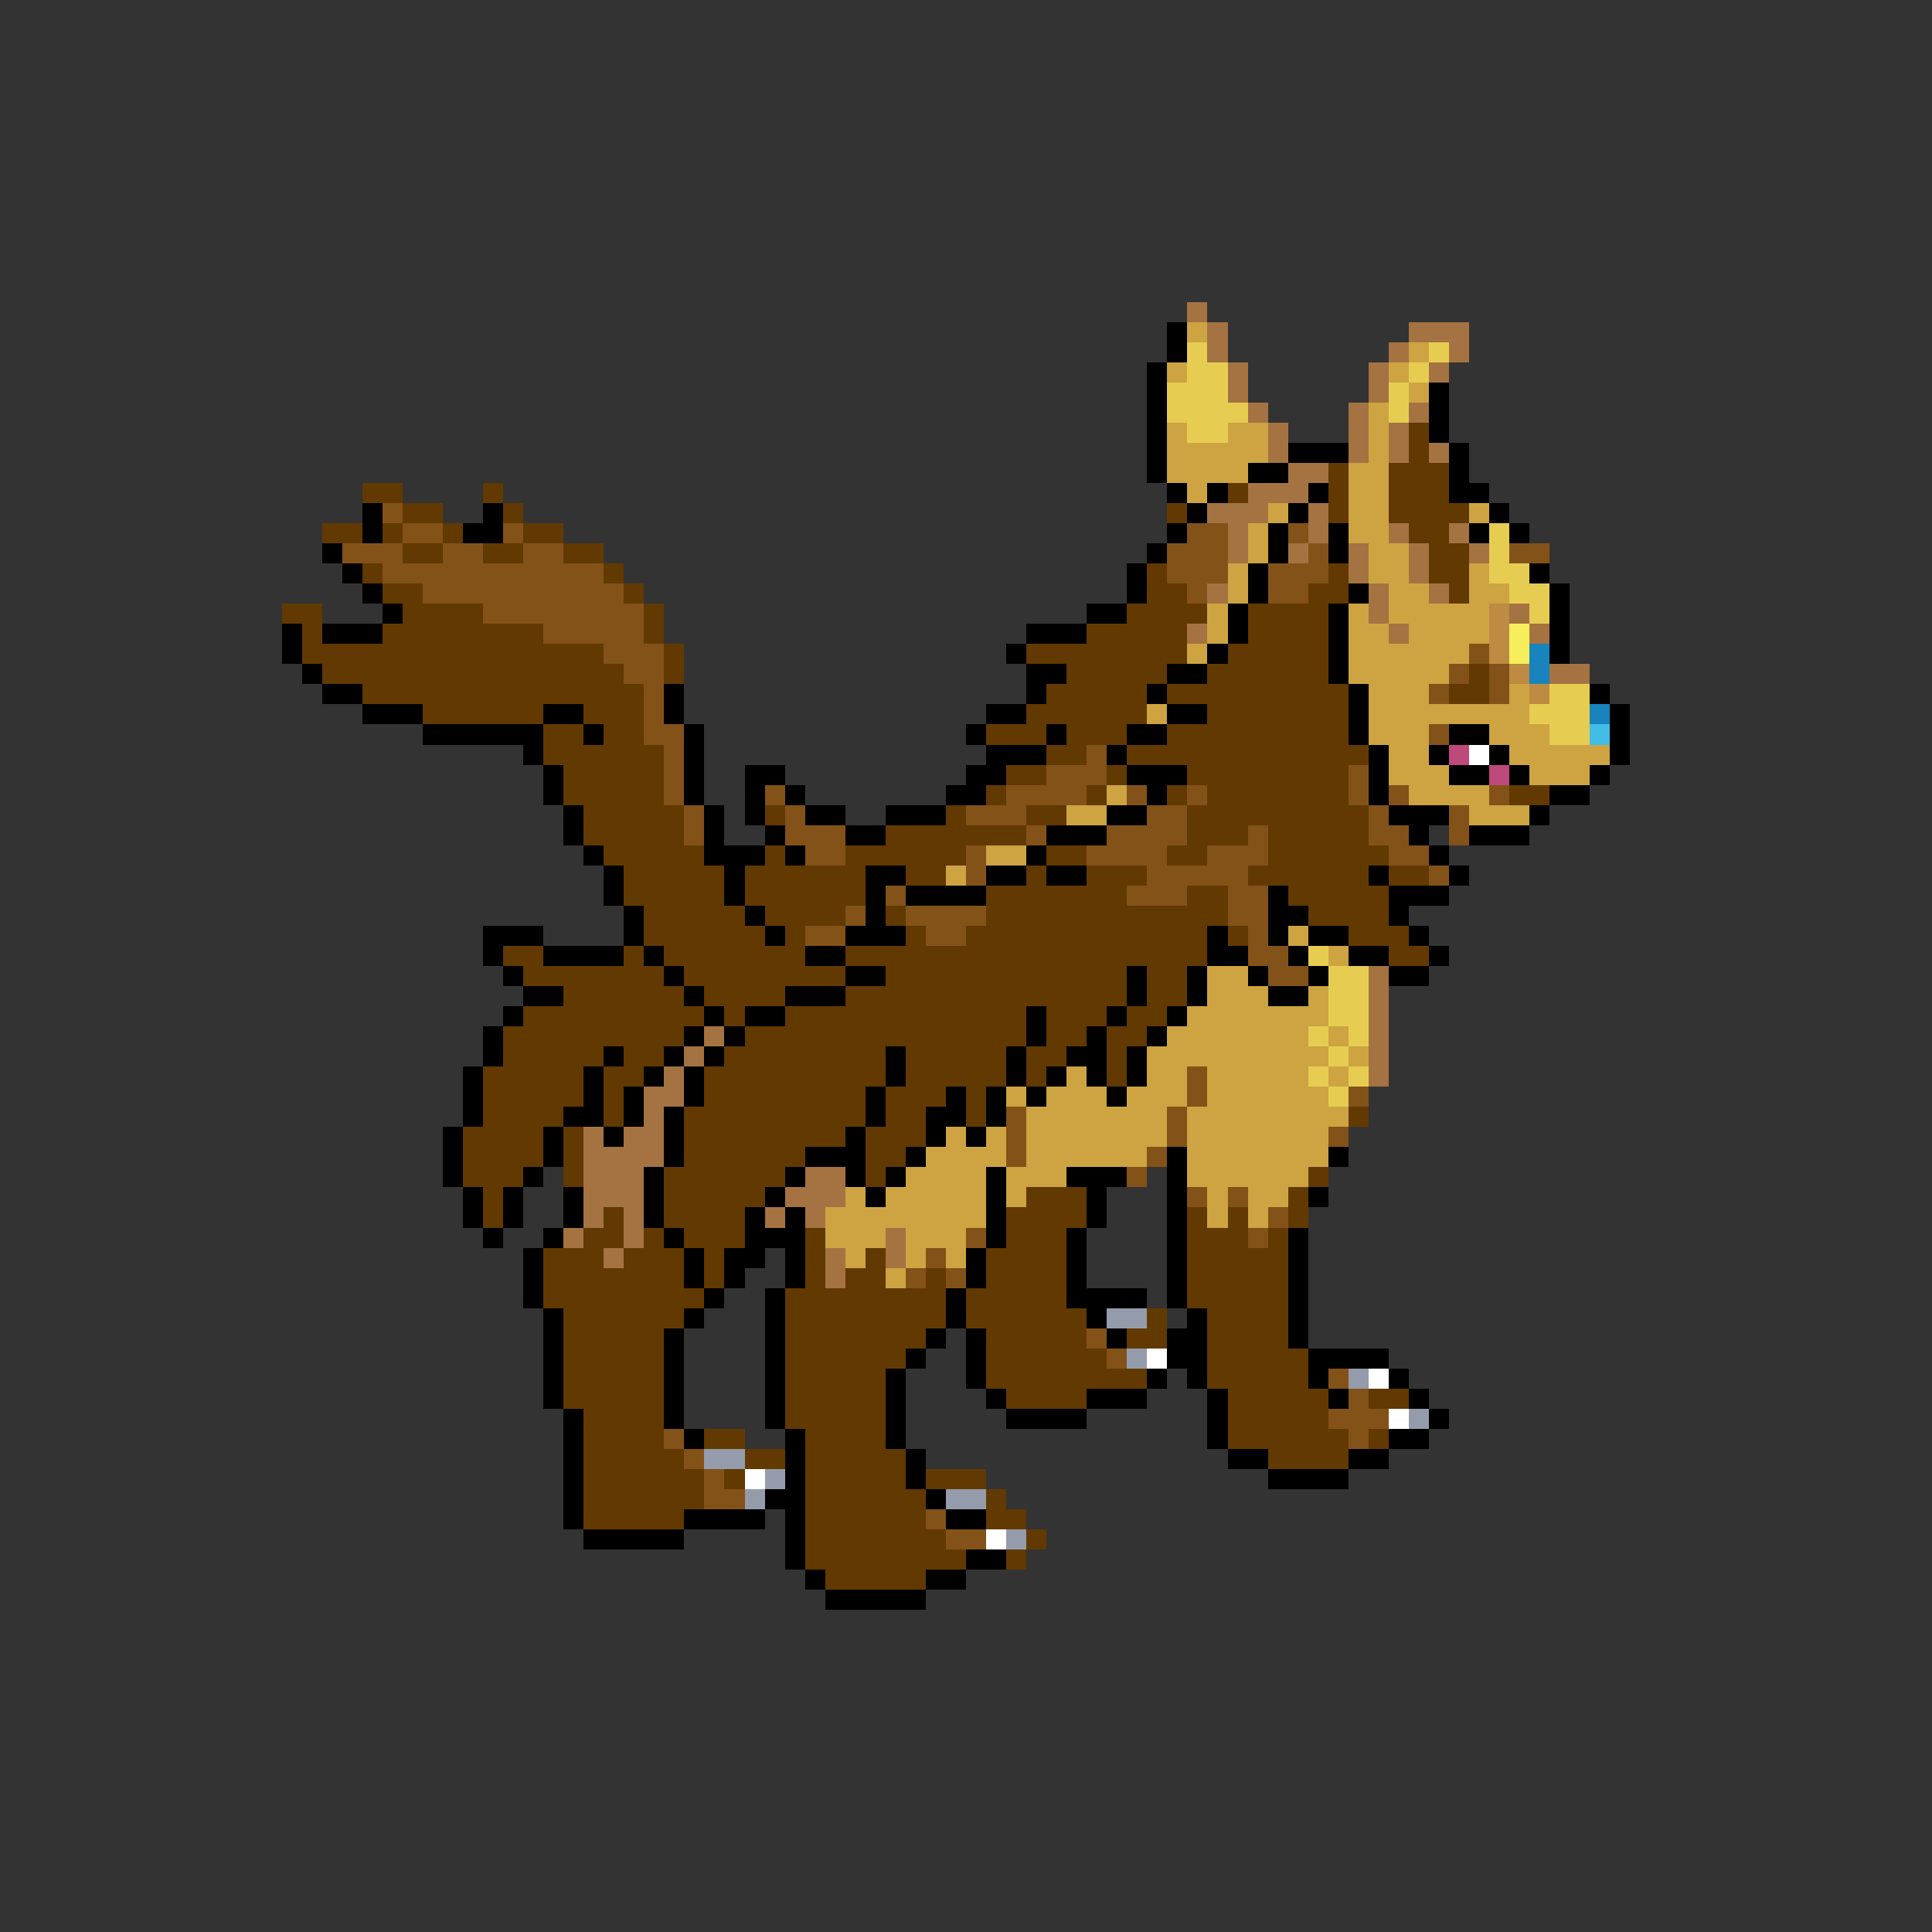 <svg xmlns="http://www.w3.org/2000/svg" viewBox="0 -0.5 96 96" shape-rendering="crispEdges">
<rect x="0" y="-0.5" width="96" height="96" fill="#333333" stroke="none"/>
<path stroke="#a47341" d="M59 15h1M60 16h1M70 16h3M60 17h1M69 17h1M72 17h1M61 18h1M68 18h1M71 18h1M61 19h1M68 19h1M62 20h1M67 20h1M70 20h1M63 21h1M67 21h1M69 21h1M63 22h1M67 22h1M69 22h1M71 22h1M64 23h2M62 24h3M60 25h3M65 25h1M61 26h1M65 26h1M69 26h1M72 26h1M61 27h1M64 27h1M67 27h1M70 27h1M73 27h1M67 28h1M70 28h1M60 29h1M68 29h1M71 29h1M68 30h1M75 30h1M59 31h1M69 31h1M76 31h1M77 33h2M68 48h1M68 49h1M68 50h1M35 51h1M68 51h1M34 52h1M68 52h1M33 53h1M68 53h1M32 54h2M32 55h1M29 56h1M31 56h2M29 57h4M29 58h3M40 58h2M29 59h3M39 59h3M29 60h1M31 60h1M38 60h1M40 60h1M28 61h1M31 61h1M44 61h1M30 62h1M41 62h1M44 62h1M41 63h1" />
<path stroke="#000000" d="M58 16h1M58 17h1M57 18h1M57 19h1M71 19h1M57 20h1M71 20h1M57 21h1M71 21h1M57 22h1M64 22h3M72 22h1M57 23h1M62 23h2M72 23h1M58 24h1M60 24h1M65 24h1M72 24h2M18 25h1M24 25h1M59 25h1M64 25h1M74 25h1M18 26h1M23 26h2M58 26h1M63 26h1M66 26h1M73 26h1M75 26h1M16 27h1M57 27h1M63 27h1M66 27h1M17 28h1M56 28h1M62 28h1M76 28h1M18 29h1M56 29h1M62 29h1M67 29h1M77 29h1M19 30h1M54 30h2M61 30h1M66 30h1M77 30h1M14 31h1M16 31h3M51 31h3M61 31h1M66 31h1M77 31h1M14 32h1M50 32h1M60 32h1M66 32h1M77 32h1M15 33h1M51 33h2M58 33h2M66 33h1M16 34h2M33 34h1M51 34h1M57 34h1M67 34h1M79 34h1M18 35h3M27 35h2M33 35h1M49 35h2M58 35h2M67 35h1M80 35h1M21 36h6M29 36h1M34 36h1M48 36h1M52 36h1M56 36h2M67 36h1M72 36h2M80 36h1M26 37h1M34 37h1M49 37h3M55 37h1M68 37h1M71 37h1M74 37h1M80 37h1M27 38h1M34 38h1M37 38h2M48 38h2M56 38h3M68 38h1M72 38h2M75 38h1M79 38h1M27 39h1M34 39h1M37 39h1M39 39h1M47 39h2M57 39h1M68 39h1M77 39h2M28 40h1M35 40h1M37 40h1M40 40h2M44 40h3M55 40h2M69 40h3M76 40h1M28 41h1M35 41h1M38 41h1M42 41h2M52 41h3M70 41h1M73 41h3M29 42h1M35 42h3M39 42h1M51 42h1M71 42h1M30 43h1M36 43h1M43 43h2M49 43h2M52 43h2M68 43h1M72 43h1M30 44h1M36 44h1M43 44h1M45 44h4M63 44h1M69 44h3M31 45h1M37 45h1M43 45h1M63 45h2M69 45h1M24 46h3M31 46h1M38 46h1M42 46h3M60 46h1M63 46h1M65 46h2M70 46h1M24 47h1M27 47h4M32 47h1M40 47h2M60 47h2M64 47h1M67 47h2M71 47h1M25 48h1M33 48h1M42 48h2M56 48h1M59 48h1M62 48h1M65 48h1M69 48h2M26 49h2M34 49h1M39 49h3M56 49h1M59 49h1M63 49h2M25 50h1M35 50h1M37 50h2M51 50h1M55 50h1M58 50h1M24 51h1M34 51h1M36 51h1M51 51h1M54 51h1M57 51h1M24 52h1M30 52h1M33 52h1M35 52h1M44 52h1M50 52h1M53 52h2M56 52h1M23 53h1M29 53h1M32 53h1M34 53h1M44 53h1M50 53h1M52 53h1M54 53h1M56 53h1M23 54h1M29 54h1M31 54h1M34 54h1M43 54h1M47 54h1M49 54h1M51 54h1M55 54h1M23 55h1M28 55h2M31 55h1M33 55h1M43 55h1M46 55h2M49 55h1M22 56h1M27 56h1M30 56h1M33 56h1M42 56h1M46 56h1M48 56h1M22 57h1M27 57h1M33 57h1M40 57h3M45 57h1M58 57h1M66 57h1M22 58h1M26 58h1M32 58h1M39 58h1M42 58h1M44 58h1M49 58h1M53 58h3M58 58h1M23 59h1M25 59h1M28 59h1M32 59h1M38 59h1M43 59h1M49 59h1M54 59h1M58 59h1M65 59h1M23 60h1M25 60h1M28 60h1M32 60h1M37 60h1M39 60h1M49 60h1M54 60h1M58 60h1M24 61h1M27 61h1M33 61h1M37 61h3M49 61h1M53 61h1M58 61h1M64 61h1M26 62h1M34 62h1M36 62h2M39 62h1M48 62h1M53 62h1M58 62h1M64 62h1M26 63h1M34 63h1M36 63h1M39 63h1M48 63h1M53 63h1M58 63h1M64 63h1M26 64h1M35 64h1M38 64h1M47 64h1M53 64h4M58 64h1M64 64h1M27 65h1M34 65h1M38 65h1M47 65h1M54 65h1M59 65h1M64 65h1M27 66h1M33 66h1M38 66h1M46 66h1M48 66h1M55 66h1M58 66h2M64 66h1M27 67h1M33 67h1M38 67h1M45 67h1M48 67h1M58 67h2M65 67h4M27 68h1M33 68h1M38 68h1M44 68h1M48 68h1M57 68h1M59 68h1M65 68h1M69 68h1M27 69h1M33 69h1M38 69h1M44 69h1M49 69h1M54 69h3M60 69h1M66 69h1M70 69h1M28 70h1M33 70h1M38 70h1M44 70h1M50 70h4M60 70h1M71 70h1M28 71h1M34 71h1M39 71h1M44 71h1M60 71h1M69 71h2M28 72h1M39 72h1M45 72h1M61 72h2M67 72h2M28 73h1M39 73h1M45 73h1M63 73h4M28 74h1M38 74h2M46 74h1M28 75h1M34 75h4M39 75h1M47 75h2M29 76h5M39 76h1M39 77h1M48 77h2M40 78h1M46 78h2M41 79h5" />
<path stroke="#cda441" d="M59 16h1M70 17h1M58 18h1M69 18h1M70 19h1M68 20h1M58 21h1M61 21h2M68 21h1M58 22h5M68 22h1M58 23h4M67 23h2M59 24h1M67 24h2M63 25h1M67 25h2M73 25h1M62 26h1M67 26h2M62 27h1M68 27h2M61 28h1M68 28h2M73 28h1M61 29h1M69 29h2M73 29h2M60 30h1M67 30h1M69 30h5M60 31h1M67 31h2M70 31h4M59 32h1M67 32h6M67 33h5M68 34h3M75 34h1M57 35h1M68 35h8M68 36h3M74 36h3M69 37h2M75 37h5M69 38h3M76 38h3M55 39h1M70 39h4M53 40h2M73 40h3M49 42h2M47 43h1M64 46h1M66 47h1M60 48h2M60 49h3M65 49h1M59 50h7M58 51h7M66 51h1M57 52h9M67 52h1M53 53h1M57 53h2M60 53h5M66 53h1M50 54h1M52 54h3M56 54h3M60 54h6M51 55h7M59 55h8M47 56h1M49 56h1M51 56h7M59 56h7M46 57h4M51 57h6M59 57h7M45 58h4M50 58h3M59 58h6M42 59h1M44 59h5M50 59h1M60 59h1M62 59h2M41 60h8M60 60h1M62 60h1M41 61h3M45 61h3M42 62h1M45 62h1M47 62h1M44 63h1" />
<path stroke="#e6cd52" d="M59 17h1M71 17h1M59 18h2M70 18h1M58 19h3M69 19h1M58 20h4M69 20h1M59 21h2M74 26h1M74 27h1M74 28h2M75 29h2M76 30h1M77 34h2M76 35h3M77 36h2M65 47h1M66 48h2M66 49h2M66 50h2M65 51h1M67 51h1M66 52h1M65 53h1M67 53h1M66 54h1" />
<path stroke="#623900" d="M70 21h1M70 22h1M66 23h1M69 23h3M18 24h2M24 24h1M61 24h1M66 24h1M69 24h3M20 25h2M25 25h1M58 25h1M66 25h1M69 25h4M16 26h2M19 26h1M22 26h1M26 26h2M70 26h2M20 27h2M24 27h2M28 27h2M71 27h2M18 28h1M30 28h1M57 28h1M66 28h1M71 28h2M19 29h2M31 29h1M57 29h2M65 29h2M72 29h1M14 30h2M20 30h4M32 30h1M56 30h4M62 30h4M15 31h1M19 31h8M32 31h1M54 31h5M62 31h4M15 32h15M33 32h1M51 32h8M61 32h5M16 33h15M33 33h1M53 33h5M60 33h6M73 33h1M18 34h14M52 34h5M58 34h9M72 34h2M21 35h6M29 35h3M51 35h6M60 35h7M27 36h2M30 36h2M49 36h3M53 36h3M58 36h9M27 37h6M52 37h2M56 37h12M28 38h5M50 38h2M55 38h1M59 38h8M28 39h5M49 39h1M54 39h1M58 39h1M60 39h7M75 39h2M29 40h5M38 40h1M47 40h1M51 40h2M59 40h9M29 41h5M44 41h7M59 41h3M63 41h5M30 42h5M38 42h1M42 42h6M52 42h2M58 42h2M63 42h6M31 43h5M37 43h6M45 43h2M51 43h1M54 43h3M62 43h6M69 43h2M31 44h5M37 44h6M49 44h7M59 44h2M64 44h5M32 45h5M38 45h4M44 45h1M49 45h12M65 45h4M32 46h6M39 46h1M45 46h1M48 46h12M61 46h1M67 46h3M25 47h2M31 47h1M33 47h7M42 47h18M69 47h2M26 48h7M34 48h8M44 48h12M57 48h2M28 49h6M35 49h4M42 49h14M57 49h2M26 50h9M36 50h1M39 50h12M52 50h3M56 50h2M25 51h9M37 51h14M52 51h2M55 51h2M25 52h5M31 52h2M36 52h8M45 52h5M51 52h2M55 52h1M24 53h5M30 53h2M35 53h9M45 53h5M51 53h1M55 53h1M24 54h5M30 54h1M35 54h8M44 54h3M48 54h1M24 55h4M30 55h1M34 55h9M44 55h2M48 55h1M67 55h1M23 56h4M28 56h1M34 56h8M43 56h3M23 57h4M28 57h1M34 57h6M43 57h2M23 58h3M28 58h1M33 58h6M43 58h1M65 58h1M24 59h1M33 59h5M51 59h3M64 59h1M24 60h1M30 60h1M33 60h4M50 60h4M59 60h1M61 60h1M64 60h1M29 61h2M32 61h1M34 61h3M40 61h1M50 61h3M59 61h3M63 61h1M27 62h3M31 62h3M35 62h1M40 62h1M43 62h1M49 62h4M59 62h5M27 63h7M35 63h1M40 63h1M42 63h2M46 63h1M49 63h4M59 63h5M27 64h8M39 64h8M48 64h5M59 64h5M28 65h6M39 65h8M48 65h6M57 65h1M60 65h4M28 66h5M39 66h7M49 66h5M56 66h2M60 66h4M28 67h5M39 67h6M49 67h6M60 67h5M28 68h5M39 68h5M49 68h8M60 68h5M28 69h5M39 69h5M50 69h4M61 69h5M68 69h2M29 70h4M39 70h5M61 70h5M29 71h4M35 71h2M40 71h4M61 71h6M68 71h1M29 72h5M37 72h2M40 72h5M63 72h4M29 73h6M36 73h1M40 73h5M46 73h3M29 74h6M40 74h6M49 74h1M29 75h5M40 75h6M49 75h2M40 76h7M51 76h1M40 77h8M50 77h1M41 78h5" />
<path stroke="#835218" d="M19 25h1M20 26h2M25 26h1M59 26h2M64 26h1M17 27h3M22 27h2M26 27h2M58 27h3M65 27h1M75 27h2M19 28h11M58 28h3M63 28h3M21 29h10M59 29h1M63 29h2M24 30h8M27 31h5M30 32h3M73 32h1M31 33h2M72 33h1M74 33h1M32 34h1M71 34h1M74 34h1M32 35h1M32 36h2M71 36h1M33 37h1M54 37h1M33 38h1M52 38h3M67 38h1M33 39h1M38 39h1M50 39h4M56 39h1M59 39h1M67 39h1M69 39h1M74 39h1M34 40h1M39 40h1M48 40h3M57 40h2M68 40h1M72 40h1M34 41h1M39 41h3M51 41h1M55 41h4M62 41h1M68 41h2M72 41h1M40 42h2M48 42h1M54 42h4M60 42h3M69 42h2M48 43h1M57 43h5M71 43h1M44 44h1M56 44h3M61 44h2M42 45h1M45 45h4M61 45h2M40 46h2M46 46h2M62 46h1M62 47h2M63 48h2M59 53h1M59 54h1M67 54h1M50 55h1M58 55h1M50 56h1M58 56h1M66 56h1M50 57h1M57 57h1M56 58h1M59 59h1M61 59h1M63 60h1M48 61h1M62 61h1M46 62h1M45 63h1M47 63h1M54 66h1M55 67h1M66 68h1M67 69h1M66 70h3M33 71h1M67 71h1M34 72h1M35 73h1M35 74h2M46 75h1M47 76h2" />
<path stroke="#bd8b41" d="M74 30h1M74 31h1M74 32h1M75 33h1M76 34h1" />
<path stroke="#f6ee5a" d="M75 31h1M75 32h1" />
<path stroke="#1883bd" d="M76 32h1M76 33h1M79 35h1" />
<path stroke="#41bde6" d="M79 36h1" />
<path stroke="#bd4a7b" d="M72 37h1M74 38h1" />
<path stroke="#ffffff" d="M73 37h1M57 67h1M68 68h1M69 70h1M37 73h1M49 76h1" />
<path stroke="#949cac" d="M55 65h2M56 67h1M67 68h1M70 70h1M35 72h2M38 73h1M37 74h1M47 74h2M50 76h1" />
</svg>